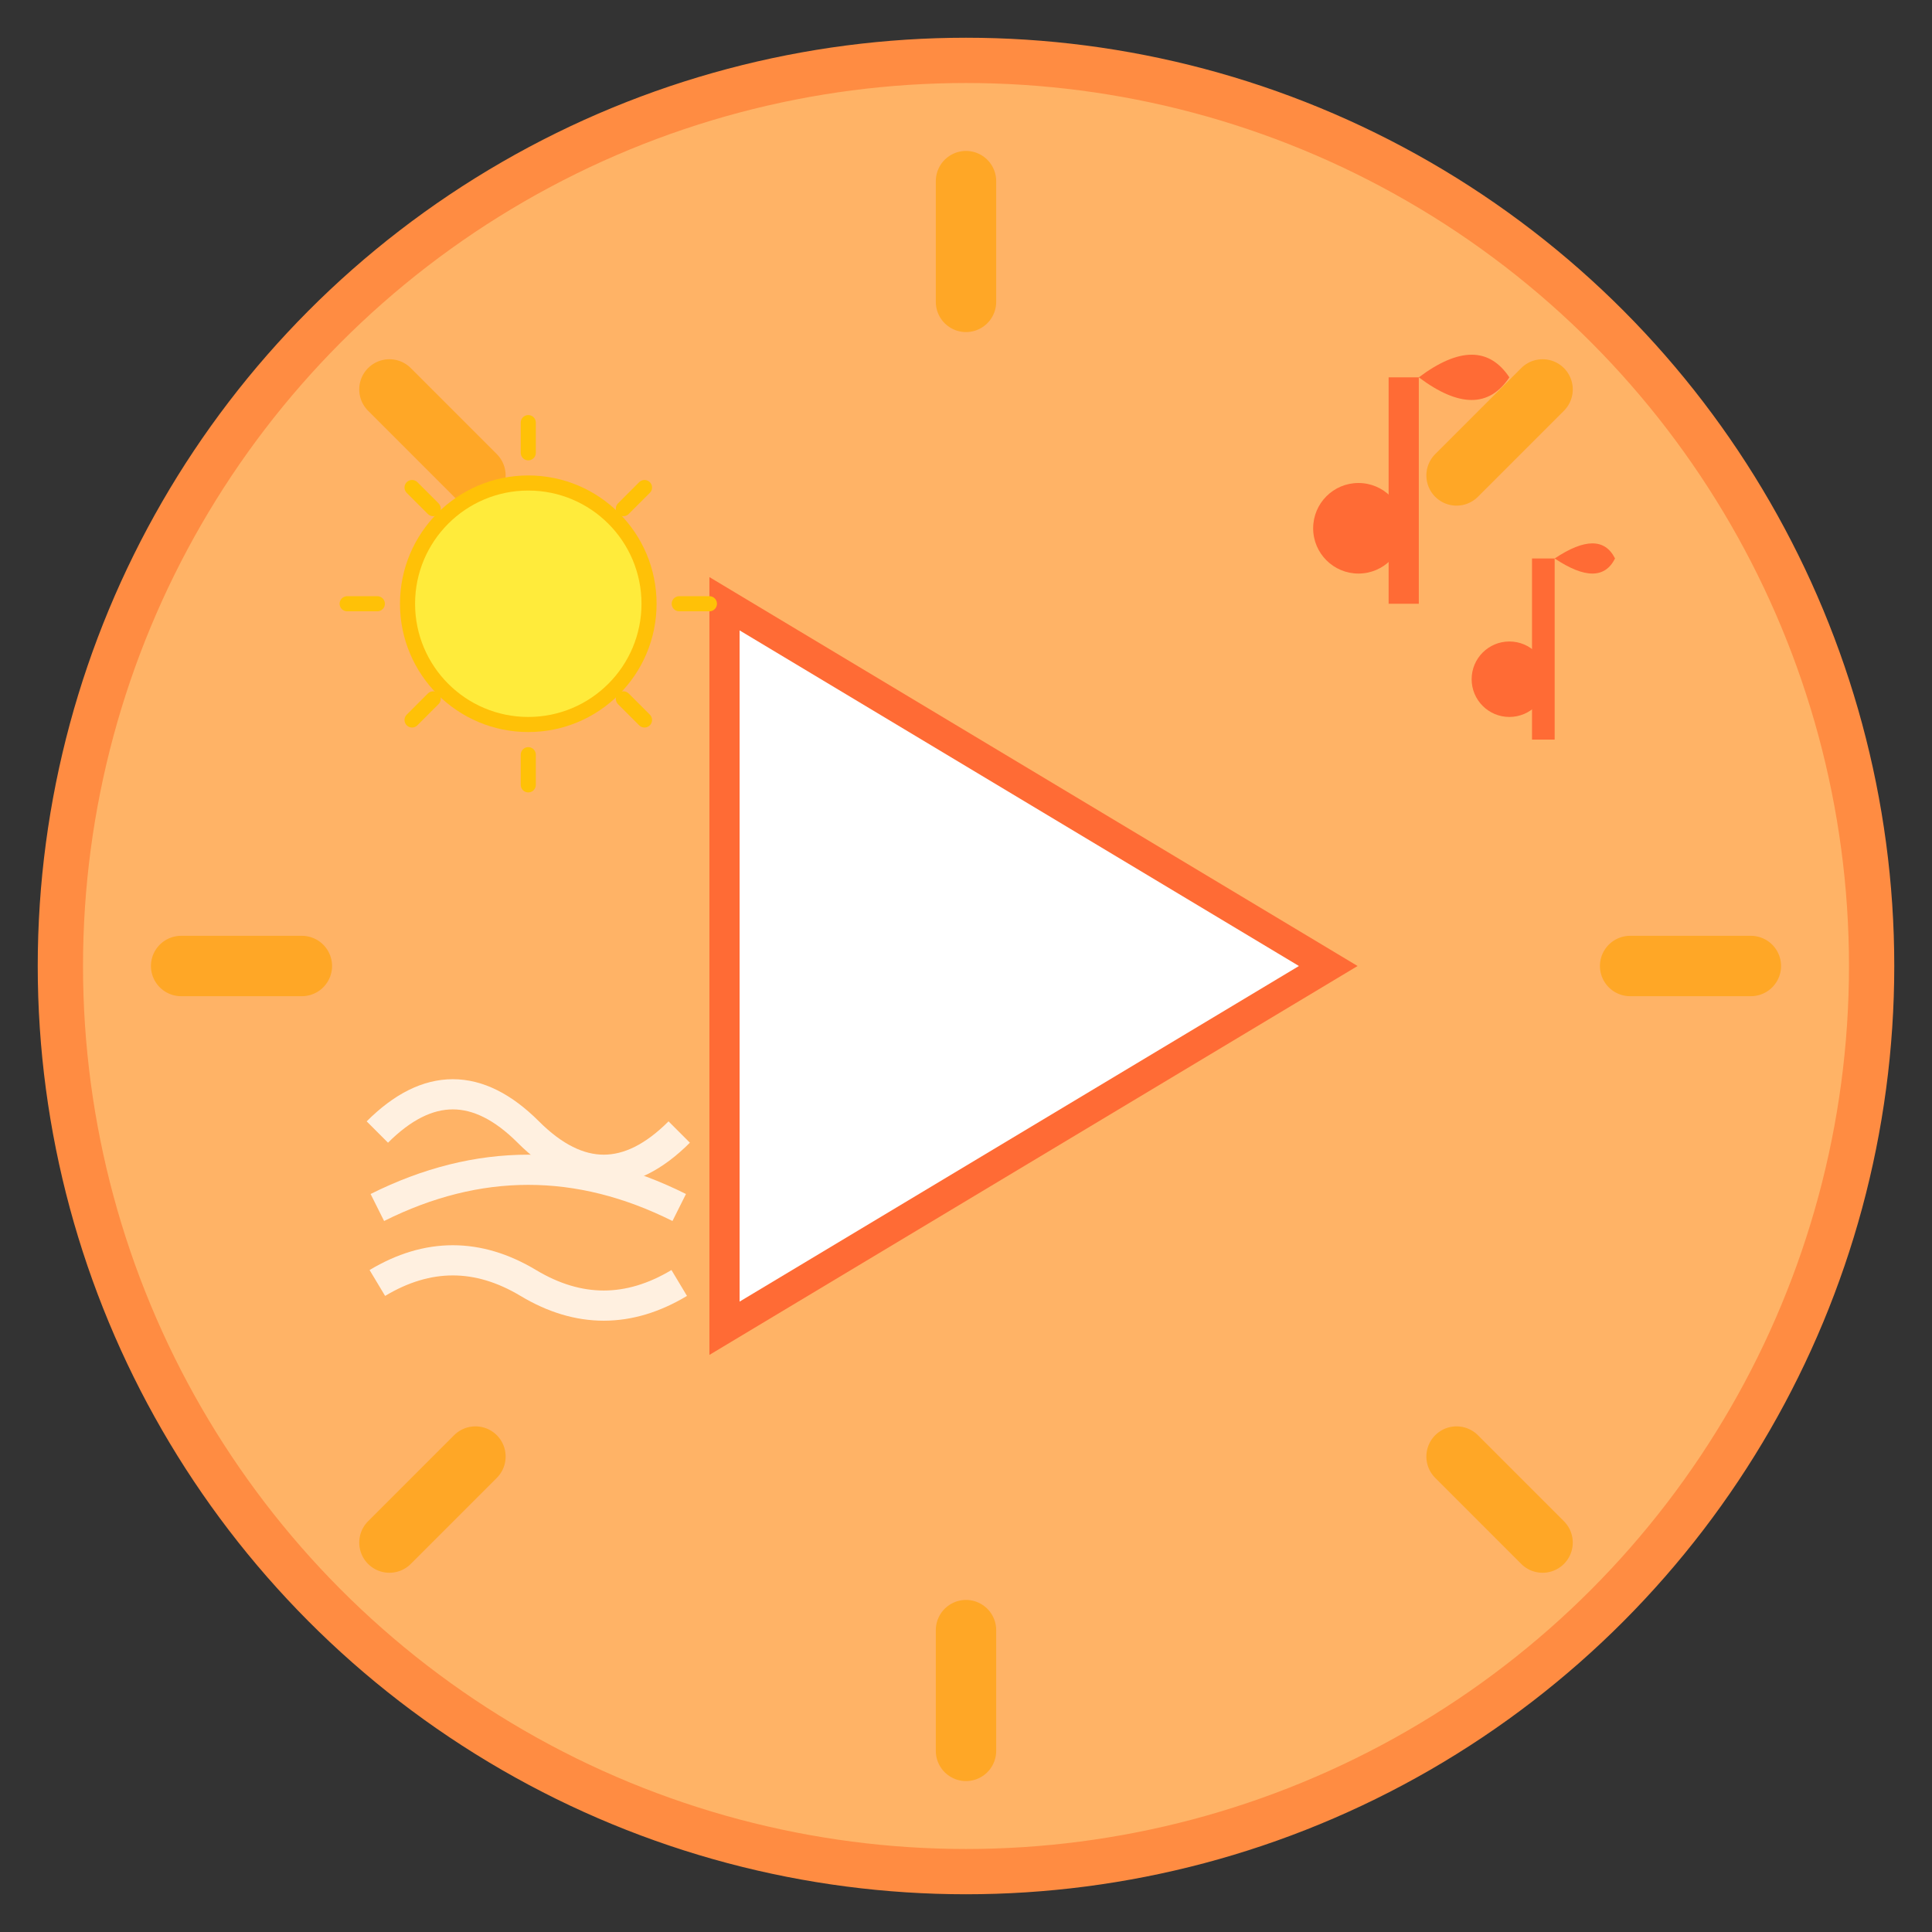<?xml version="1.0" encoding="UTF-8"?>
<svg xmlns="http://www.w3.org/2000/svg" viewBox="0 0 128 128" width="128" height="128">
  <rect x="0" y="0" width="128" height="128" fill="#333333" stroke="none"/>
  <!-- 背景圆形 -->
  <circle cx="64" cy="64" r="60" fill="#FFB366" stroke="#FF8C42" stroke-width="3"/>
  
  <!-- 太阳光芒 -->
  <g stroke="#FFA726" stroke-width="4" stroke-linecap="round">
    <line x1="64" y1="12" x2="64" y2="20"/>
    <line x1="64" y1="108" x2="64" y2="116"/>
    <line x1="12" y1="64" x2="20" y2="64"/>
    <line x1="108" y1="64" x2="116" y2="64"/>
    <line x1="25.8" y1="25.8" x2="31.5" y2="31.5"/>
    <line x1="96.5" y1="96.5" x2="102.2" y2="102.2"/>
    <line x1="102.2" y1="25.8" x2="96.5" y2="31.5"/>
    <line x1="31.5" y1="96.5" x2="25.8" y2="102.2"/>
  </g>
  
  <!-- 播放按钮三角形 -->
  <polygon points="48,40 48,88 88,64" fill="#FFFFFF" stroke="#FF6B35" stroke-width="2"/>
  
  <!-- 音符装饰 -->
  <g fill="#FF6B35">
    <!-- 第一个音符 -->
    <circle cx="90" cy="35" r="3"/>
    <rect x="92" y="25" width="2" height="15"/>
    <path d="M94 25 Q98 22 100 25 Q98 28 94 25" fill="#FF6B35"/>
    
    <!-- 第二个音符 -->
    <circle cx="100" cy="45" r="2.5"/>
    <rect x="101.5" y="37" width="1.5" height="12"/>
    <path d="M103 37 Q106 35 107 37 Q106 39 103 37" fill="#FF6B35"/>
  </g>
  
  <!-- 波浪线（音频波形） -->
  <g stroke="#FFFFFF" stroke-width="2" fill="none" opacity="0.8">
    <path d="M25 75 Q30 70 35 75 Q40 80 45 75"/>
    <path d="M25 80 Q35 75 45 80"/>
    <path d="M25 85 Q30 82 35 85 Q40 88 45 85"/>
  </g>
  
  <!-- 夏日元素 - 小太阳 -->
  <circle cx="35" cy="40" r="8" fill="#FFEB3B" stroke="#FFC107" stroke-width="1"/>
  <g stroke="#FFC107" stroke-width="1" stroke-linecap="round">
    <line x1="35" y1="28" x2="35" y2="30"/>
    <line x1="35" y1="50" x2="35" y2="52"/>
    <line x1="23" y1="40" x2="25" y2="40"/>
    <line x1="45" y1="40" x2="47" y2="40"/>
    <line x1="27.3" y1="32.3" x2="28.7" y2="33.7"/>
    <line x1="41.3" y1="46.3" x2="42.7" y2="47.7"/>
    <line x1="42.7" y1="32.3" x2="41.3" y2="33.7"/>
    <line x1="28.7" y1="46.3" x2="27.3" y2="47.7"/>
  </g>
</svg> 